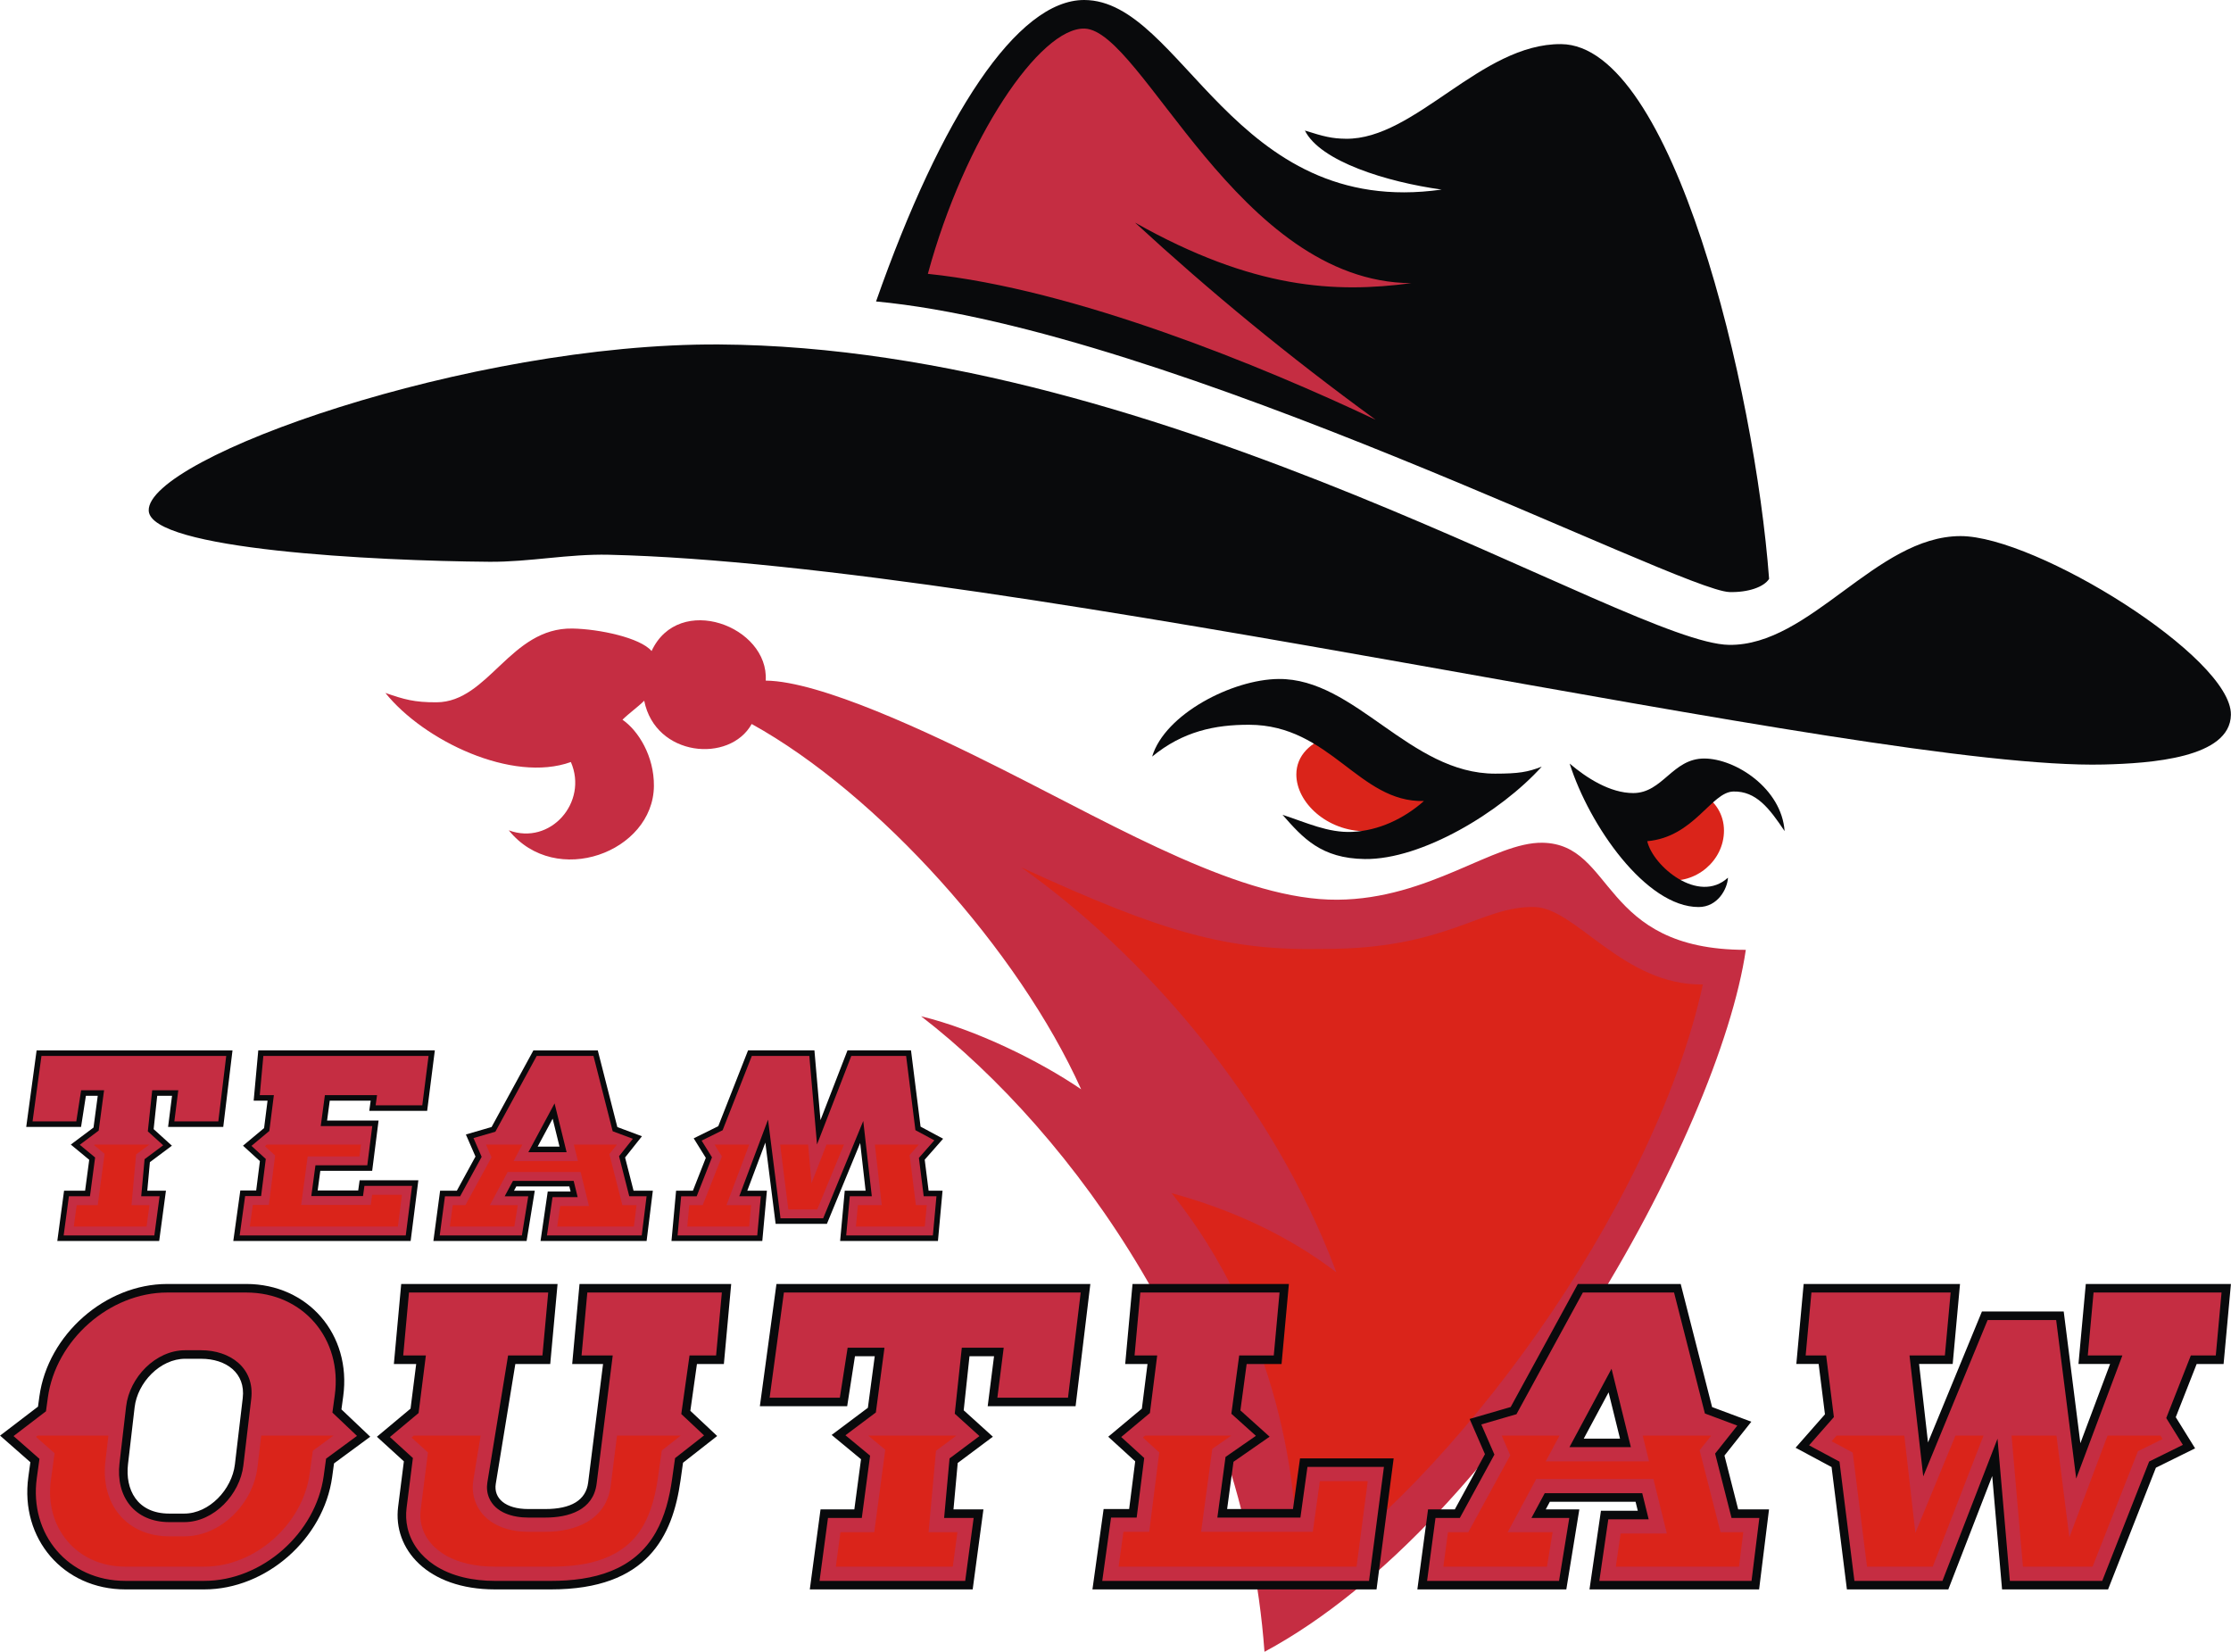 <?xml version="1.0" encoding="UTF-8"?>
<!DOCTYPE svg PUBLIC "-//W3C//DTD SVG 1.0//EN" "http://www.w3.org/TR/2001/REC-SVG-20010904/DTD/svg10.dtd">
<!-- Creator: CorelDRAW -->
<svg xmlns="http://www.w3.org/2000/svg" xml:space="preserve" width="2.141in" height="1.585in" version="1.0" shape-rendering="geometricPrecision" text-rendering="geometricPrecision" image-rendering="optimizeQuality" fill-rule="evenodd" clip-rule="evenodd"
viewBox="0 0 2153.07 1594.06"
 xmlns:xlink="http://www.w3.org/1999/xlink"
 xmlns:xodm="http://www.corel.com/coreldraw/odm/2003">
 <g id="Layer_x0020_1">
  <g id="_1920127062512">
   <path fill="#C52D42" d="M738.95 656.82c52.46,0.52 157.4,49.85 228.27,85.58 116.54,58.75 232.3,126.55 323.58,125.87 88.78,-0.67 151.02,-55.79 197.83,-54.98 70.35,1.21 55.02,103.36 196.24,103.36 -25.57,174.88 -231.55,552.19 -464.55,677.42 -19.74,-273.43 -185.14,-500.55 -331.41,-613.33 53.35,13.03 114.56,43.25 154.46,70.48 -60.3,-133.99 -196.24,-285.2 -317.96,-352.53 -21.25,38.1 -92.95,31.73 -103.74,-22.47 -6.12,6.12 -14.85,12.23 -20.97,18.35 15.32,10.55 30.62,35.2 30.33,64.04 -0.63,63.62 -94.68,98.97 -140.06,42.69 40.07,14.87 76.83,-27.06 59.92,-65.91 -56.51,20.38 -141.85,-20.44 -179.01,-66.66 17.98,6.16 27.7,9.15 49.46,9.02 50.19,-0.32 71.06,-72.2 131.04,-71.18 25.89,0.44 65.51,8.88 76.4,21.72 26.26,-56.63 113.43,-23.95 110.16,28.54z"/>
   <path fill="#DA241A" d="M1250.08 1528.63c148.01,-95.91 345.05,-358.65 393.37,-578.59 -76.84,1.23 -122.64,-74.04 -162.62,-74.72 -51.7,-1.18 -83.78,40.66 -203.21,40.43 -93.18,1.91 -154.52,-15.47 -292.21,-78.78 116.58,82.27 242.28,224.08 304.26,390.86 -47,-35.95 -101.49,-60.67 -158.98,-76.4 101.2,126.26 126.45,285.43 119.39,377.22z"/>
   <path fill="#090A0C" d="M845.43 290.92c62.95,-179.29 136.27,-291.08 200.95,-290.92 94.71,0.23 143.48,211.6 344.9,182.95 -53.31,-7.37 -117.17,-27.28 -131.96,-56.98 18.28,5.8 26.07,7.76 39.5,7.93 67.02,0.87 130.35,-91.95 207.8,-91.33 107.83,0.86 186.95,332.14 200.73,516.06 -5.03,7.97 -20.37,13.19 -38.2,12.73 -47.96,-1.23 -538.09,-253.63 -823.72,-280.44zm-701.98 201.79c-1.52,-51.05 309.15,-161.72 550.51,-160.28 434.1,2.58 877.89,288.53 974.74,289.9 78.53,1.11 141.93,-104.91 223.44,-104.97 72.79,-0.06 261.84,117.04 260.93,172.45 -0.69,41.75 -77.65,46.89 -122.97,47.99 -231.64,5.62 -1048.51,-193.3 -1442.6,-202.44 -38.91,-0.9 -76.76,7.09 -115.24,6.79 -110.32,-0.86 -327.68,-11.75 -328.81,-49.43z"/>
   <path fill="#C52D42" d="M895.43 264.27c35.45,-130.57 108.3,-238.01 151.3,-236.68 55.65,1.73 148.05,244.67 315.32,245.67 -73.15,9.74 -152.3,5.99 -266.64,-58.42 72.15,66.41 147.3,128.33 232.19,190.24 -110.35,-52.18 -290.36,-126.08 -432.17,-140.81z"/>
   <path fill="#DA241A" d="M1577.79 806.04c2.71,16.8 13.23,34.34 29.89,43.15 28.39,4.43 56.12,-18.2 56.12,-47.61 0,-15.68 -8.41,-28.42 -21.22,-35.77l-64.8 40.23zm-213.39 -17.46c-12.08,8.43 -28.44,13.61 -46.44,13.61 -37.17,0 -66.89,-27.59 -66.89,-54.8 0,-18.28 13.78,-31.57 33.39,-37.21l111.51 56.02 -31.57 22.38z"/>
   <path fill="#090A0C" d="M1487.89 739.88c-39.69,43.94 -115.87,89.85 -170.77,89.13 -42.02,-0.55 -59.67,-20.22 -79.39,-42.69 22.86,7.4 44.01,17.6 67.41,16.48 25.05,-1.2 49.43,-12.38 69.09,-29.78 -62.96,1.63 -90.23,-73.41 -168.71,-73.59 -32.84,-0.08 -63.91,6.27 -93.62,30.71 12.29,-41.04 77.39,-74.51 122.08,-74.9 74.03,-0.64 126.5,91.42 208.97,91.37 22.72,-0.01 31.45,-1.5 44.94,-6.74zm26.96 -3c15.99,13.6 38.89,28.52 61.42,28.47 28.49,-0.07 37.8,-33.42 68.53,-33.34 30.14,0.08 74.6,28.88 77.52,70.04 -14.86,-22.19 -27.49,-38.66 -49.43,-38.2 -21.44,0.45 -37.86,43.92 -83.14,47.94 5.41,24.07 49.55,61.21 77.9,35.2 -0.48,10.57 -9.76,28.36 -28.35,28.35 -50.72,-0.02 -105.39,-78.47 -124.44,-138.45z"/>
  </g>
  <g id="_1920127064576">
   <path fill="#090A0C" d="M237.55 1239.1l-76.22 0c-59.68,0 -115.21,48.83 -123.4,108.51l-1.35 9.86 -36.59 27.96 29.23 25.67 -1.95 14.24c-8.19,59.68 33.95,108.51 93.63,108.51l76.21 0c59.68,0 115.21,-48.83 123.4,-108.51l1.79 -13.1 34.96 -25.73 -27.81 -26.39 1.71 -12.52c8.19,-59.69 -33.95,-108.51 -93.63,-108.51zm-43.46 72.17l-15.4 0c-24.15,0 -46.05,22.83 -48.85,46.91l-6.39 54.84c-2.8,24.07 8.45,47.66 39.9,47.66l14.4 0c24.15,0 46.02,-23.33 48.87,-47.42l7.58 -64.12c2.85,-24.08 -15.97,-37.86 -40.12,-37.86zm365.17 -72.17l146.37 0 -7.07 77.22 -25.99 0 -6.37 45.18 25.89 24.3 -32.96 25.81 -2.41 17.05c-7.6,53.91 -31.97,105.19 -124.94,105.19l-54.12 0c-65.39,0 -98.64,-39.11 -93.5,-79.74l5.55 -43.86 -26.02 -23.73 32.46 -27.12 5.45 -43.08 -21.54 0 7.08 -77.22 150.91 0 -7.08 77.22 -33.68 0 -18.86 115.51c-2.29,14.02 9.16,24.46 31.4,24.46l16.3 0c25.18,0 39.31,-8.6 41.44,-25.5l14.38 -114.47 -29.78 0 7.07 -77.22zm695.38 168.3l90.36 0 -16.53 126.46 -274.19 0 10.79 -77.57 24.64 0 5.83 -46.04 -26.02 -23.73 32.46 -27.12 5.45 -43.08 -21.54 0 7.08 -77.22 150.91 0 -7.08 77.22 -33.68 0 -6.03 44.79 28.2 25.36 -34.88 24.23 -6.14 45.58 63.56 0 6.8 -48.88zm758.36 -168.3l140.08 0 -7.08 77.22 -25.99 0 -20.17 51.32 18.66 30.08 -37.83 18.69 -46.17 117.44 -102.31 0 -9.5 -109.4 -42.37 109.4 -97.88 0 -14.8 -118.08 -34.73 -18.64 28.35 -32.25 -6.09 -48.57 -21.54 0 7.07 -77.22 150.91 0 -7.07 77.22 -32.42 0 8.6 75.72 52.05 -126.39 78.93 0 16.08 127.11 28.68 -76.45 -30.53 0 7.08 -77.22zm-1059.8 117.95l84.81 0 14.25 -117.95 -302.95 0 -16.02 117.95 84.28 0 7.51 -48.23 19.1 0 -6.63 49.76 -34.97 26.2 28.35 23.44 -6.45 48.42 -32.62 0 -10.37 77.22 157.21 0 10.37 -77.22 -28.9 0 4.09 -44.79 33.93 -25.36 -28.15 -25.49 5.58 -52.17 23.69 0 -6.12 48.23zm580.79 176.81l163.71 0 9.58 -77.22 -29.76 0 -13.25 -51.95 25.93 -32.67 -37.86 -14.14 -30.3 -118.77 -99.28 0 -64.81 118.73 -39.62 11.51 14.78 33.98 -29.1 53.31 -25.82 0 -10.33 77.22 143.77 0 12.57 -77.22 -32.42 0 3.96 -7.38 82.73 0 2.15 8.71 -35.57 0 -11.06 75.89zm-5.52 -145.54l23.97 -44.65 11.01 44.65 -34.98 0z"/>
   <path fill="#C52D42" d="M12.98 1385.88l25.01 21.96 -2.56 18.62c-7.44,54.27 30.36,99.16 85.48,99.16l76.21 0c55.94,0 107.66,-46.16 115.24,-101.4l2.27 -16.54 29.84 -21.96 -23.74 -22.52 2.29 -16.7c7.44,-54.27 -30.36,-99.16 -85.47,-99.16l-76.22 0c-55.94,0 -107.66,46.16 -115.24,101.4l-1.81 13.22 -31.3 23.92zm181.1 -82.84c27.72,0 51.87,16.9 48.3,47.06l-7.59 64.13c-3.27,27.67 -28.18,54.68 -57.05,54.68l-14.4 0c-33.71,0 -51.82,-24.77 -48.08,-56.85l6.39 -54.83c3.23,-27.75 28.23,-54.19 57.03,-54.19l15.4 0zm372.69 -55.7l-5.57 60.75 30.09 0 -15.54 123.74c-3.22,25.65 -27.02,32.7 -49.61,32.7l-16.3 0c-14.52,0 -31.76,-4.4 -37.93,-19.15 -1.98,-4.73 -2.42,-9.83 -1.6,-14.87l19.98 -122.42 33.16 0 5.57 -60.75 -134.37 0 -5.57 60.75 21.86 0 -7.03 55.56 -27.7 23.15 22.21 20.25 -6.09 48.1c-0.81,6.42 -0.54,12.94 0.9,19.26 3.41,14.99 12.86,27.17 25.5,35.67 17.12,11.51 38.61,15.55 58.93,15.55l54.12 0c40.28,0 79.97,-9.54 101.09,-46.89 8.81,-15.59 13.22,-33.6 15.7,-51.22l2.87 -20.34 28.01 -21.94 -22 -20.65 7.97 -56.5 25.63 0 5.56 -60.75 -129.83 0zm695.03 168.3l-6.8 48.88 -80.15 0 7.88 -58.51 29.32 -20.36 -23.7 -21.32 7.57 -56.25 33.37 0 5.57 -60.75 -134.37 0 -5.57 60.75 21.86 0 -7.04 55.56 -27.7 23.15 22.21 20.25 -7.28 57.48 -24.73 0 -8.5 61.1 257.49 0 14.38 -109.98 -73.81 0zm758.7 -168.3l-5.57 60.75 33.39 0 -44.56 118.76 -19.35 -152.95 -66.15 0 -62.14 150.88 -13.24 -116.69 34.13 0 5.56 -60.75 -134.37 0 -5.56 60.75 19.78 0 7.46 59.46 -23.95 27.25 29.34 15.74 14.43 115.09 84.97 0 53.14 -137.23 11.91 137.23 89.15 0 45.28 -115.18 32.56 -16.08 -16.06 -25.89 23.74 -60.38 24.08 0 5.56 -60.75 -123.53 0zm-1057.97 101.48l68.16 0 12.27 -101.48 -286.47 0 -13.78 101.48 67.79 0 7.51 -48.23 35.56 0 -8.33 62.51 -29.36 22 23.81 19.68 -8.01 60.1 -32.63 0 -8.16 60.75 140.59 0 8.16 -60.75 -28.5 0 5.24 -57.43 28.86 -21.57 -23.84 -21.59 6.81 -63.7 40.44 0 -6.12 48.23zm580.96 176.81l146.91 0 7.54 -60.75 -26.84 0 -15.84 -62.11 21.42 -27 -31.29 -11.69 -29.78 -116.75 -88 0 -64.1 117.45 -33.93 9.86 12.66 29.09 -33.37 61.14 -23.5 0 -8.12 60.75 127.36 0 9.89 -60.75 -36.51 0 12.8 -23.85 94.11 0 6.21 25.18 -38.96 0 -8.66 59.42zm-28.82 -129.07l40.62 -75.65 18.65 75.65 -59.27 0z"/>
   <path fill="#DA241A" d="M34.63 1386.62l17.96 15.78 -3.56 25.93c-6.31,45.99 25.1,83.57 71.88,83.57l76.21 0c49.11,0 95,-41.12 101.64,-89.54l3.06 -22.3 19.89 -14.63 -69.68 0 -3.6 30.41c-4.09,34.59 -34.8,66.79 -70.68,66.79l-14.4 0c-41.76,0 -66.42,-31.72 -61.72,-72.16l2.92 -25.05 -68.37 0 -1.56 1.19zm560.79 -1.19l-6.04 48.1c-4.17,33.16 -33.48,44.71 -63.23,44.71l-16.3 0c-20.38,0 -42.12,-7.33 -50.59,-27.57 -2.97,-7.11 -3.72,-14.8 -2.48,-22.38l7 -42.87 -64.51 0 -2.18 1.82 15.85 14.46 -6.98 55.17c-0.61,4.82 -0.41,9.74 0.67,14.49 2.63,11.55 10.06,20.79 19.77,27.32 14.76,9.92 33.77,13.22 51.28,13.22l54.12 0c34.85,0 70.65,-7.21 89.14,-39.92 7.93,-14.02 11.82,-30.54 14.05,-46.38l3.64 -25.82 18.32 -14.35 -61.53 0zm678.34 43.94l-6.8 48.88 -107.8 0 10.79 -80.06 18.38 -12.76 -83.23 0 -2.18 1.82 15.85 14.46 -9.69 76.54 -24.88 0 -4.68 33.65 229.68 0 10.79 -82.53 -46.22 0zm760.23 -43.94l-36.85 98.22 -12.42 -98.22 -43.36 0 10.98 126.47 67.21 0 43.79 -111.42 23.76 -11.74 -2.05 -3.32 -51.05 0zm-146.79 0l-38.67 93.9 -10.66 -93.9 -65.41 0 -4.78 5.44 20.36 10.92 13.81 110.1 63.45 0 48.98 -126.47 -27.06 0zm-1048.86 0l-0.26 0.19 16.23 13.42 -10.6 79.56 -32.64 0 -4.47 33.3 112.89 0 4.47 -33.3 -27.84 0 7.16 -78.49 19.64 -14.68 -84.58 0zm721.04 126.47l118.92 0 4.13 -33.3 -21.97 0 -20.16 -79.04 11.22 -14.14 -66.17 0 6.13 24.85 -99.73 0 13.34 -24.85 -55.82 0 8.26 18.99 -40.49 74.19 -19.63 0 -4.45 33.3 100.01 0 5.42 -33.3 -43.32 0 27.54 -51.3 113.07 0 12.98 52.63 -44.61 0 -4.66 31.97z"/>
  </g>
  <g id="_1920127068944">
   <path fill="#090A0C" d="M247.17 1148.87l3.59 -28.35 -16.31 -14.87 20.34 -16.99 3.35 -26.48 -13.4 0 4.45 -48.53 170.41 0 -7.42 58.35 -55.88 0 1.37 -9.82 -39.5 0 -2.58 19.19 49.7 0 -6.17 48.53 -50.06 0 -2.55 18.97 39.12 0 1.37 -9.82 56.68 0 -7.44 58.57 -171.17 0 6.78 -48.75 15.34 0zm421.5 0.22l12.46 -31.7 -11.69 -18.84 23.7 -11.71 28.76 -73.18 64.06 0 5.84 67.34 26.08 -67.34 61.29 0 9.23 73.59 21.77 11.68 -17.77 20.21 3.76 29.94 13.45 0 -4.44 48.53 -94.41 0 4.45 -48.53 20.14 0 -5.22 -46.02 -32.13 78.01 -49.48 0 -9.93 -78.43 -17.42 46.43 18.93 0 -4.45 48.53 -87.66 0 4.45 -48.53 16.23 0zm-502.74 -91.58l-14.29 0 -3.44 32.16 17.64 15.98 -21.26 15.89 -2.51 27.54 18 0 -6.52 48.53 -98.33 0 6.52 -48.53 20.31 0 3.97 -29.83 -17.77 -14.69 21.92 -16.42 4.08 -30.63 -11.44 0 -4.67 30.03 -52.92 0 10.03 -73.88 189.06 0 -8.93 73.88 -53.25 0 3.81 -30.03zm384.7 92.41l-1.23 -4.97 -51.19 0 -2.22 4.14 20.07 0 -7.9 48.53 -89.96 0 6.49 -48.53 16.14 0 18 -32.97 -9.27 -21.29 24.82 -7.21 40.36 -73.96 62.12 0 18.88 74 23.75 8.87 -16.27 20.49 8.18 32.06 18.61 0 -6.02 48.53 -102.38 0 6.95 -47.7 22.05 0zm-31.81 -43.36l21.12 0 -6.64 -26.95 -14.48 26.95z"/>
   <path fill="#C52D42" d="M509.87 1111.91l25.29 -47.09 11.61 47.09 -36.89 0zm-158.24 32.5l-1.36 9.82 -49.9 0 4 -29.68 50.03 0 4.81 -37.82 -49.74 0 4.02 -29.89 50.33 0 -1.36 9.82 45.02 0 6.06 -47.64 -159.45 0 -3.46 37.82 13.61 0 -4.38 34.59 -17.25 14.41 13.83 12.61 -4.53 35.78 -15.4 0 -5.29 38.04 160.31 0 6.09 -47.85 -45.95 0zm379.13 47.86l3.46 -37.83 -20.79 0 27.74 -73.93 12.05 95.22 41.18 0 38.68 -93.93 8.25 72.64 -21.25 0 -3.47 37.83 83.66 0 3.46 -37.83 -12.31 0 -4.64 -37.01 14.91 -16.96 -18.27 -9.8 -8.98 -71.65 -52.9 0 -33.09 85.43 -7.42 -85.43 -55.5 0 -28.19 71.71 -20.26 10.02 10 16.12 -14.78 37.59 -14.99 0 -3.46 37.83 76.91 0zm-562.57 -110.07l42.43 0 7.64 -63.18 -178.34 0 -8.58 63.18 42.2 0 4.68 -30.03 22.13 0 -5.18 38.91 -18.28 13.7 14.82 12.25 -4.98 37.41 -20.31 0 -5.08 37.82 87.53 0 5.08 -37.82 -17.75 0 3.26 -35.75 17.96 -13.43 -14.84 -13.44 4.24 -39.65 25.17 0 -3.81 30.03zm359.62 110.07l91.46 0 4.69 -37.82 -16.71 0 -9.86 -38.66 13.34 -16.81 -19.48 -7.27 -18.54 -72.68 -54.78 0 -39.91 73.12 -21.12 6.14 7.88 18.11 -20.78 38.06 -14.63 0 -5.06 37.82 79.29 0 6.15 -37.82 -22.73 0 7.97 -14.84 58.59 0 3.86 15.68 -24.25 0 -5.39 36.99z"/>
   <path fill="#DA241A" d="M359.09 1152.97l-1.37 9.82 -67.15 0 6.3 -46.8 49.97 0 1.45 -11.42 -90.84 0 -1.86 1.55 9.86 8.99 -6.04 47.68 -15.49 0 -2.91 20.91 142.92 0 3.91 -30.73 -28.77 0zm363.86 30.73l1.9 -20.69 -23.77 0 21.92 -58.44 -33.45 0 7.08 11.42 -18.49 47.02 -13.01 0 -1.89 20.69 59.71 0zm29.91 -79.14l7.92 62.6 27.89 0 25.78 -62.6 -16.85 0 -14.48 37.38 -3.25 -37.38 -27.02 0zm91.44 0l6.63 58.44 -23.02 0 -1.9 20.69 66.46 0 1.9 -20.69 -10.49 0 -6.06 -48.34 8.88 -10.1 -42.39 0zm-752.84 0l-0.72 0.54 10.1 8.35 -6.6 49.56 -20.32 0 -2.78 20.69 70.24 0 2.78 -20.69 -17.33 0 4.46 -48.9 12.69 -9.49 -0.07 -0.06 -52.45 0zm446.26 79.14l73.99 0 2.57 -20.69 -13.67 0 -12.56 -49.23 7.31 -9.21 -41.58 0 3.92 15.91 -62.15 0 8.54 -15.91 -35.12 0 5.33 12.24 -25.22 46.2 -12.22 0 -2.77 20.69 62.22 0 3.37 -20.69 -26.98 0 17.16 -31.98 70.42 0 8.09 32.8 -27.78 0 -2.89 19.86z"/>
  </g>
 </g>
</svg>

